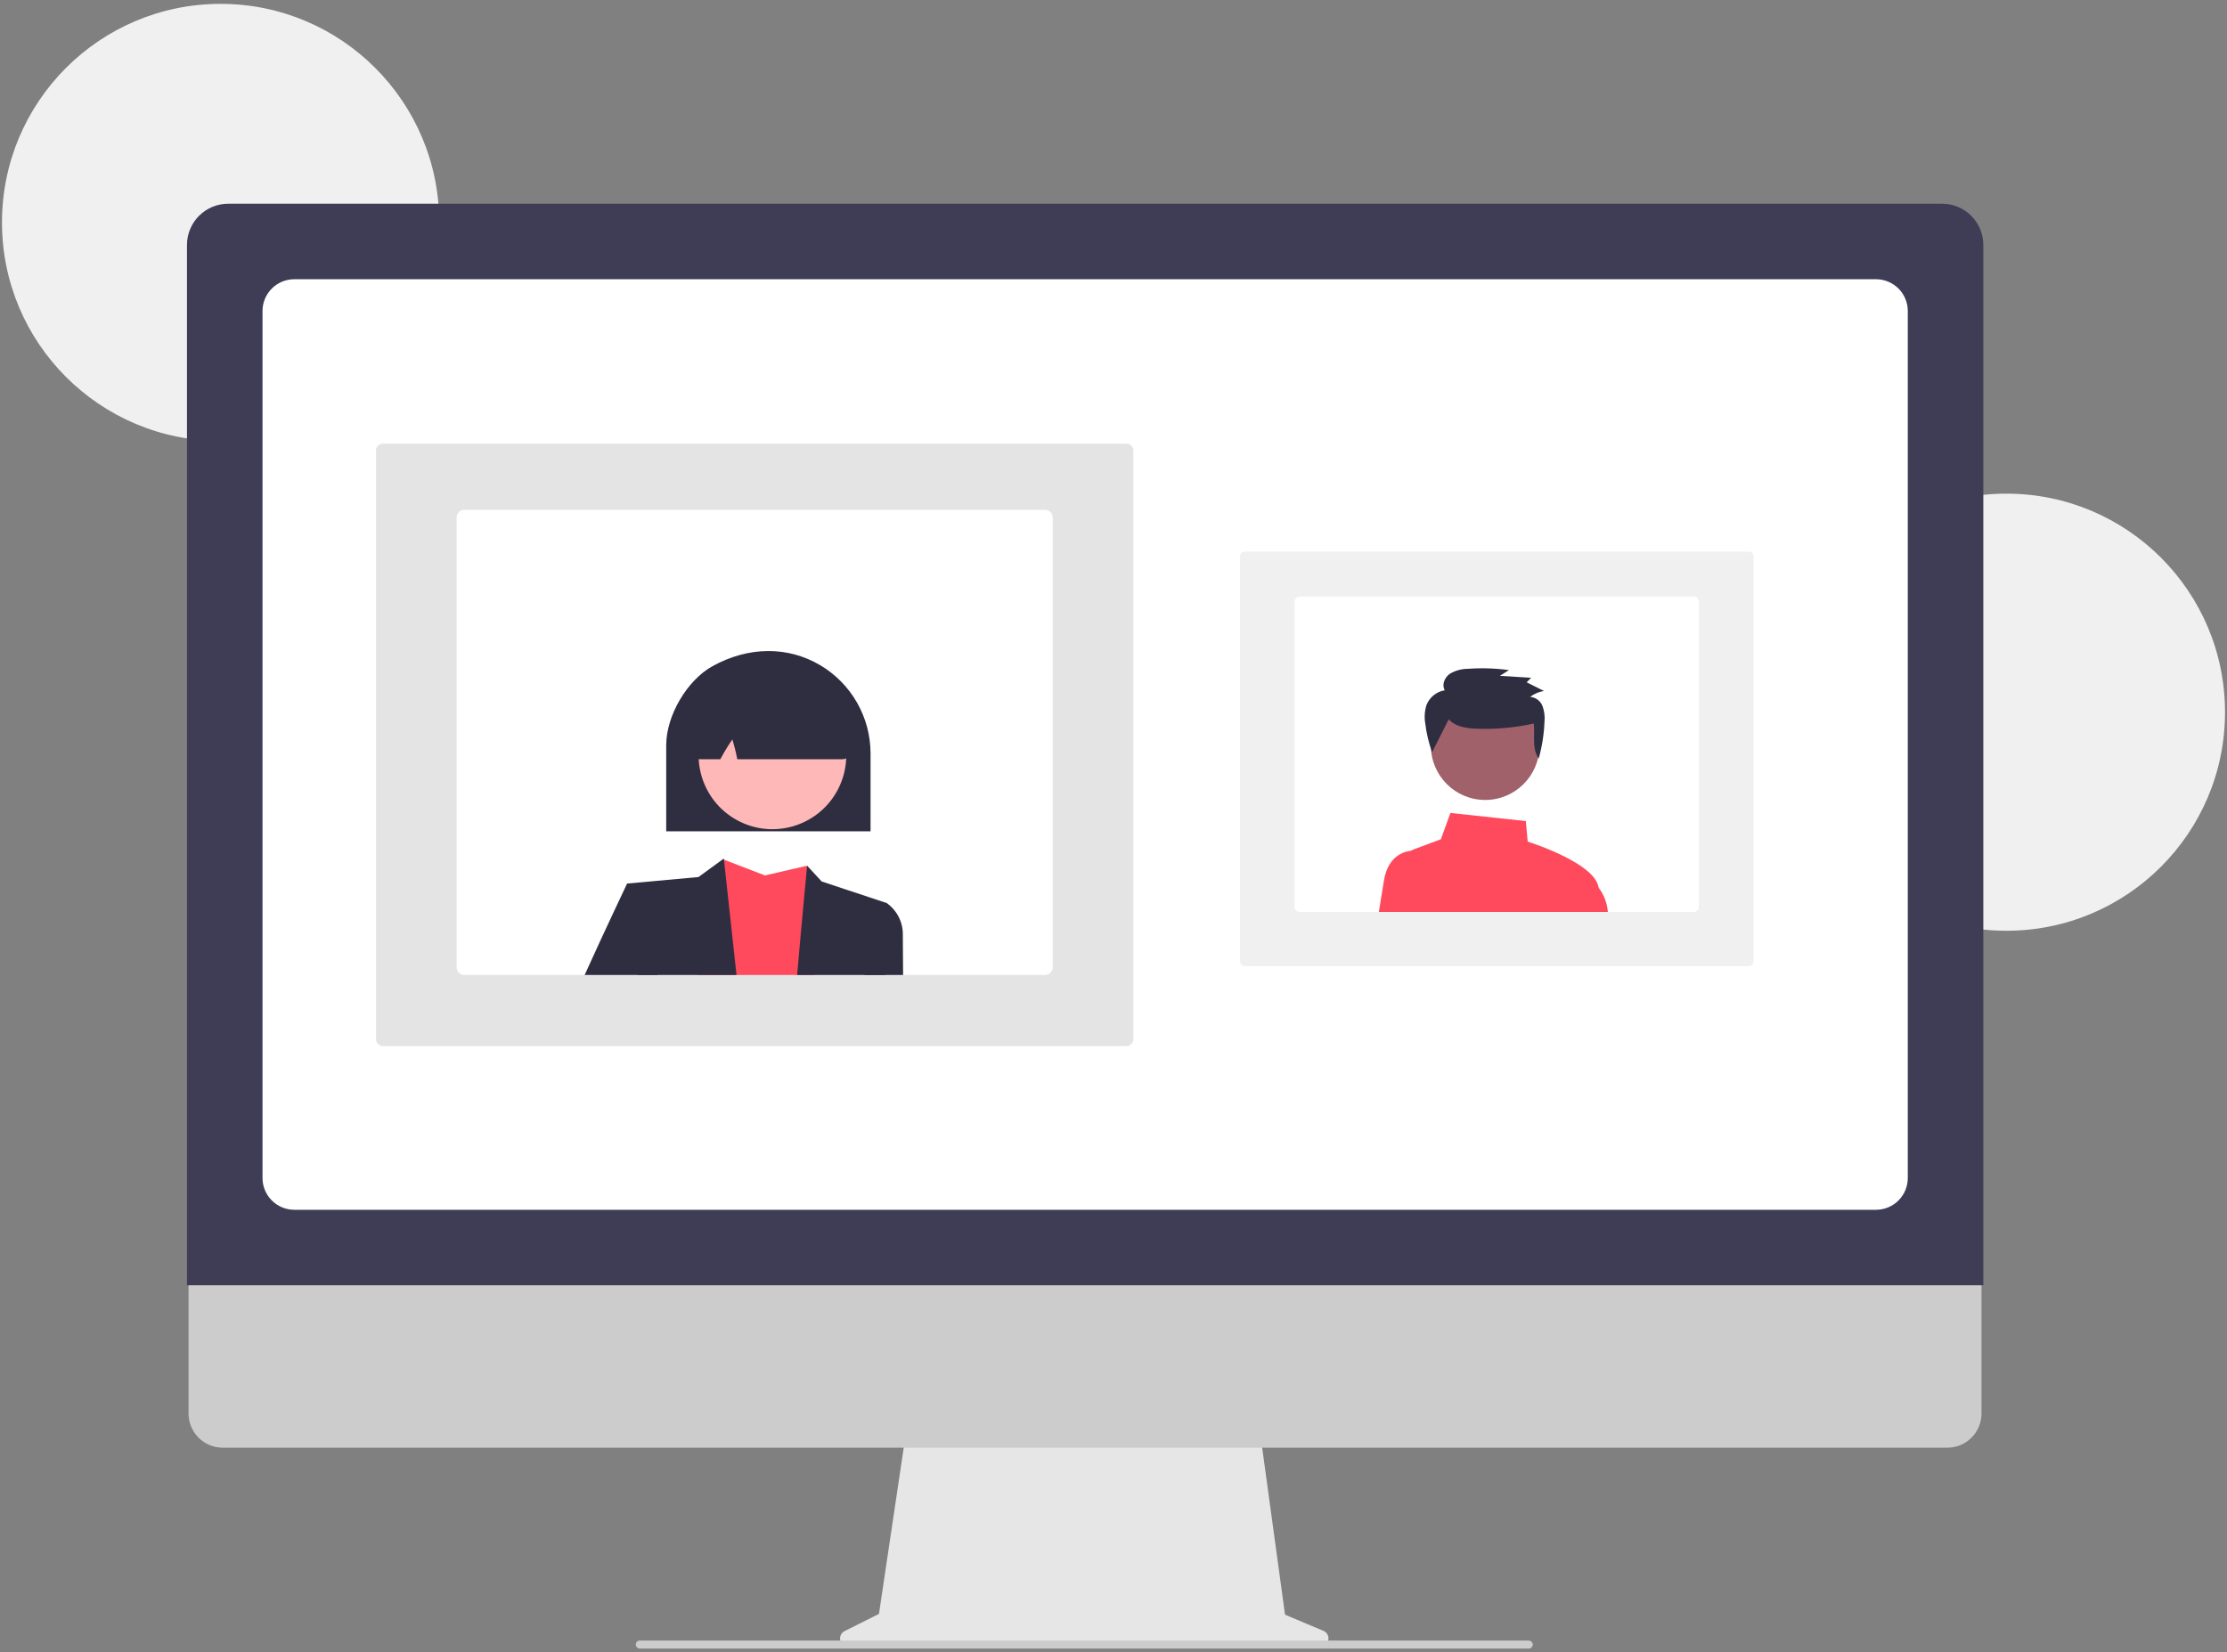 <svg width="384" height="285" viewBox="0 0 384 285" fill="none" xmlns="http://www.w3.org/2000/svg">
<rect x="0" y="0" width="384" height="285" fill="#808080" stroke="none"/>
<g clip-path="url(#clip0_222_5203)">
<path d="M38.038 76.058C58.857 76.058 75.734 59.181 75.734 38.362C75.734 17.543 58.857 0.666 38.038 0.666C17.219 0.666 0.342 17.543 0.342 38.362C0.342 59.181 17.219 76.058 38.038 76.058Z" fill="#F0F0F0"/>
<path d="M345.962 160.532C366.781 160.532 383.658 143.655 383.658 122.837C383.658 102.018 366.781 85.141 345.962 85.141C325.143 85.141 308.266 102.018 308.266 122.837C308.266 143.655 325.143 160.532 345.962 160.532Z" fill="#F0F0F0"/>
<path d="M228.204 281.282L221.577 278.491L217.031 245.268H156.488L151.56 278.355L145.631 281.32C145.348 281.462 145.12 281.695 144.986 281.983C144.851 282.27 144.818 282.594 144.891 282.903C144.964 283.212 145.139 283.487 145.387 283.683C145.636 283.88 145.944 283.987 146.261 283.987H227.658C227.983 283.987 228.298 283.875 228.55 283.669C228.801 283.463 228.974 283.177 229.038 282.858C229.103 282.539 229.055 282.208 228.903 281.921C228.751 281.634 228.504 281.408 228.204 281.282Z" fill="#E6E6E6"/>
<path d="M335.792 249.689H38.391C36.831 249.685 35.336 249.063 34.234 247.958C33.132 246.854 32.513 245.357 32.513 243.796V201.859H341.671V243.796C341.671 245.357 341.052 246.854 339.95 247.958C338.848 249.063 337.353 249.685 335.792 249.689Z" fill="#CCCCCC"/>
<path d="M341.982 221.68H32.241V42.238C32.243 40.355 32.992 38.55 34.324 37.218C35.656 35.887 37.461 35.138 39.344 35.136H334.879C336.762 35.138 338.567 35.887 339.899 37.218C341.231 38.55 341.98 40.355 341.982 42.238V221.68Z" fill="#3F3D56"/>
<path d="M323.482 208.656H50.741C49.289 208.654 47.897 208.077 46.87 207.05C45.844 206.024 45.267 204.632 45.265 203.18V53.635C45.267 52.184 45.844 50.792 46.87 49.765C47.897 48.738 49.289 48.161 50.741 48.159H323.482C324.934 48.161 326.326 48.738 327.353 49.765C328.379 50.792 328.957 52.184 328.958 53.635V203.18C328.957 204.632 328.379 206.024 327.353 207.05C326.326 208.077 324.934 208.654 323.482 208.656Z" fill="white"/>
<path d="M263.602 284.334H110.345C110.188 284.337 110.034 284.289 109.908 284.195C109.781 284.102 109.689 283.97 109.646 283.819C109.619 283.716 109.616 283.609 109.637 283.505C109.658 283.4 109.702 283.303 109.767 283.218C109.832 283.134 109.915 283.066 110.01 283.019C110.106 282.972 110.21 282.948 110.317 282.948H263.545C263.711 282.942 263.873 282.992 264.007 283.091C264.14 283.189 264.236 283.33 264.279 283.49C264.302 283.591 264.301 283.696 264.278 283.797C264.254 283.899 264.208 283.993 264.143 284.074C264.078 284.155 263.996 284.221 263.902 284.266C263.808 284.31 263.706 284.334 263.602 284.334Z" fill="#CCCCCC"/>
<path d="M301.469 166.634H214.694C214.477 166.653 214.263 166.585 214.096 166.447C213.929 166.309 213.823 166.11 213.8 165.895V95.875C213.823 95.659 213.929 95.461 214.096 95.323C214.263 95.184 214.477 95.117 214.694 95.135H301.469C301.685 95.117 301.899 95.184 302.067 95.323C302.234 95.461 302.34 95.659 302.362 95.875V165.895C302.34 166.11 302.234 166.309 302.067 166.447C301.899 166.585 301.685 166.653 301.469 166.634Z" fill="#F0F0F0"/>
<path d="M292.037 102.88H224.126C223.889 102.88 223.662 102.974 223.494 103.142C223.327 103.309 223.233 103.537 223.232 103.773V156.394C223.233 156.631 223.327 156.858 223.494 157.026C223.662 157.193 223.889 157.288 224.126 157.288H292.037C292.274 157.288 292.501 157.193 292.668 157.026C292.836 156.858 292.93 156.631 292.93 156.394V103.773C292.93 103.537 292.836 103.309 292.668 103.142C292.501 102.974 292.274 102.88 292.037 102.88Z" fill="white"/>
<path d="M274.797 157.288C275.18 155.908 275.478 154.719 275.631 153.877C275.678 153.617 275.683 153.351 275.645 153.09C275.073 149.022 264.743 145.582 263.419 145.157L263.099 141.615L250.097 140.215L248.451 144.746L243.784 146.496C243.615 146.558 243.455 146.641 243.306 146.742C242.914 147.006 242.613 147.384 242.443 147.825C242.273 148.265 242.242 148.747 242.355 149.206L244.342 157.288H274.797L274.797 157.288Z" fill="#FF495C"/>
<path d="M247.843 157.288H237.754C238.115 155.036 238.439 153.045 238.649 151.778C239.42 147.167 242.779 146.774 243.306 146.742C243.347 146.738 243.373 146.738 243.375 146.738H245.498L247.843 157.288Z" fill="#FF495C"/>
<path d="M274.797 157.288H277.243C277.124 155.764 276.569 154.307 275.645 153.09C275.181 152.477 274.582 151.979 273.895 151.635L273.711 151.555L271.56 157.288H274.797Z" fill="#FF495C"/>
<path d="M256.09 137.973C261.26 137.973 265.452 133.781 265.452 128.611C265.452 123.44 261.26 119.249 256.09 119.249C250.919 119.249 246.728 123.44 246.728 128.611C246.728 133.781 250.919 137.973 256.09 137.973Z" fill="#A0616A"/>
<path d="M249.806 124.05C250.775 125.197 252.415 125.52 253.928 125.652C257.465 125.847 261.012 125.558 264.471 124.791C264.687 126.868 264.101 129.108 265.324 130.817C265.898 128.748 266.231 126.62 266.318 124.475C266.409 123.555 266.289 122.626 265.967 121.759C265.795 121.325 265.504 120.948 265.128 120.67C264.752 120.393 264.305 120.227 263.839 120.191C264.537 119.662 265.354 119.312 266.218 119.174L263.246 117.68L264.009 116.896L258.627 116.567L260.186 115.577C257.839 115.255 255.465 115.18 253.102 115.354C251.999 115.355 250.916 115.656 249.971 116.225C249.082 116.86 248.569 118.123 249.12 119.056C248.43 119.169 247.779 119.457 247.231 119.892C246.683 120.327 246.255 120.895 245.988 121.542C245.649 122.57 245.568 123.665 245.75 124.732C245.952 126.443 246.35 128.126 246.935 129.748" fill="#2F2E41"/>
<path d="M64.834 179.355V77.591C64.869 77.276 65.027 76.987 65.273 76.786C65.52 76.585 65.835 76.488 66.151 76.517H194.103C194.42 76.488 194.735 76.585 194.981 76.786C195.227 76.987 195.385 77.276 195.421 77.591V179.355C195.385 179.671 195.227 179.96 194.981 180.161C194.735 180.362 194.42 180.458 194.103 180.43H66.151C65.835 180.458 65.52 180.362 65.273 180.161C65.027 179.96 64.869 179.671 64.834 179.355Z" fill="#E4E4E4"/>
<path d="M78.742 89.254V166.845C78.742 167.194 78.881 167.529 79.128 167.776C79.375 168.023 79.71 168.162 80.059 168.162H180.195C180.545 168.162 180.88 168.023 181.127 167.776C181.373 167.529 181.512 167.194 181.513 166.845V89.254C181.512 88.904 181.373 88.569 181.127 88.322C180.88 88.075 180.545 87.936 180.195 87.936H80.059C79.71 87.936 79.375 88.075 79.128 88.322C78.881 88.569 78.742 88.904 78.742 89.254Z" fill="white"/>
<path d="M120.275 168.162H140.428L139.172 149.312L131.902 150.99L124.831 148.27L124.643 148.199L124.631 148.193C124.629 148.199 124.627 148.205 124.626 148.211C124.514 148.659 122.295 157.545 120.275 168.162Z" fill="#FF495C"/>
<path d="M108.129 152.389L110.012 168.162H126.997L124.831 148.27L124.81 148.076L124.643 148.199L124.626 148.211L120.435 151.268L108.129 152.389Z" fill="#2F2E41"/>
<path d="M137.447 168.162H152.658L152.877 155.745L141.684 152.032L139.172 149.312C139.172 149.312 138.378 157.496 137.447 168.162Z" fill="#2F2E41"/>
<path d="M100.807 168.162H113.412L112.603 156.863L108.13 152.389C108.13 152.389 104.59 159.814 100.807 168.162Z" fill="#2F2E41"/>
<path d="M149.071 168.162H155.721C155.691 164.543 155.674 162.043 155.674 161.337C155.707 160.246 155.469 159.164 154.981 158.188C154.493 157.212 153.77 156.372 152.878 155.745L149.519 156.863L149.071 168.162Z" fill="#2F2E41"/>
<path d="M150.109 143.38H114.874V128.53C114.874 123.44 118.46 117.321 122.867 114.89C129.053 111.477 135.815 111.417 141.421 114.726C144.059 116.288 146.247 118.508 147.769 121.17C149.292 123.831 150.098 126.842 150.109 129.908V143.38Z" fill="#2F2E41"/>
<path d="M144.356 136.392C147.727 130.225 145.461 122.492 139.293 119.121C133.126 115.75 125.393 118.016 122.022 124.183C118.651 130.351 120.917 138.083 127.085 141.455C133.252 144.826 140.984 142.559 144.356 136.392Z" fill="#FFB8B8"/>
<path d="M145.286 130.944H127.13L127.087 130.738C126.876 129.656 126.605 128.587 126.273 127.535C125.552 128.591 124.887 129.685 124.281 130.811L124.207 130.944H120.678C120.461 130.944 120.247 130.899 120.049 130.811C119.851 130.724 119.673 130.596 119.527 130.436C119.431 130.33 119.207 130.082 120.136 118.734C120.162 118.464 120.257 118.205 120.413 117.982C120.569 117.76 120.78 117.582 121.025 117.466C128.991 113.747 137.064 113.845 145.021 117.76H145.163L145.213 117.957C146.783 130.036 146.557 130.297 146.46 130.408C146.315 130.577 146.134 130.712 145.931 130.804C145.729 130.897 145.508 130.945 145.286 130.944Z" fill="#2F2E41"/>
</g>
<defs>
<clipPath id="clip0_222_5203">
<rect width="383.316" height="283.668" fill="white" transform="translate(0.342 0.666)"/>
</clipPath>
</defs>
</svg>
